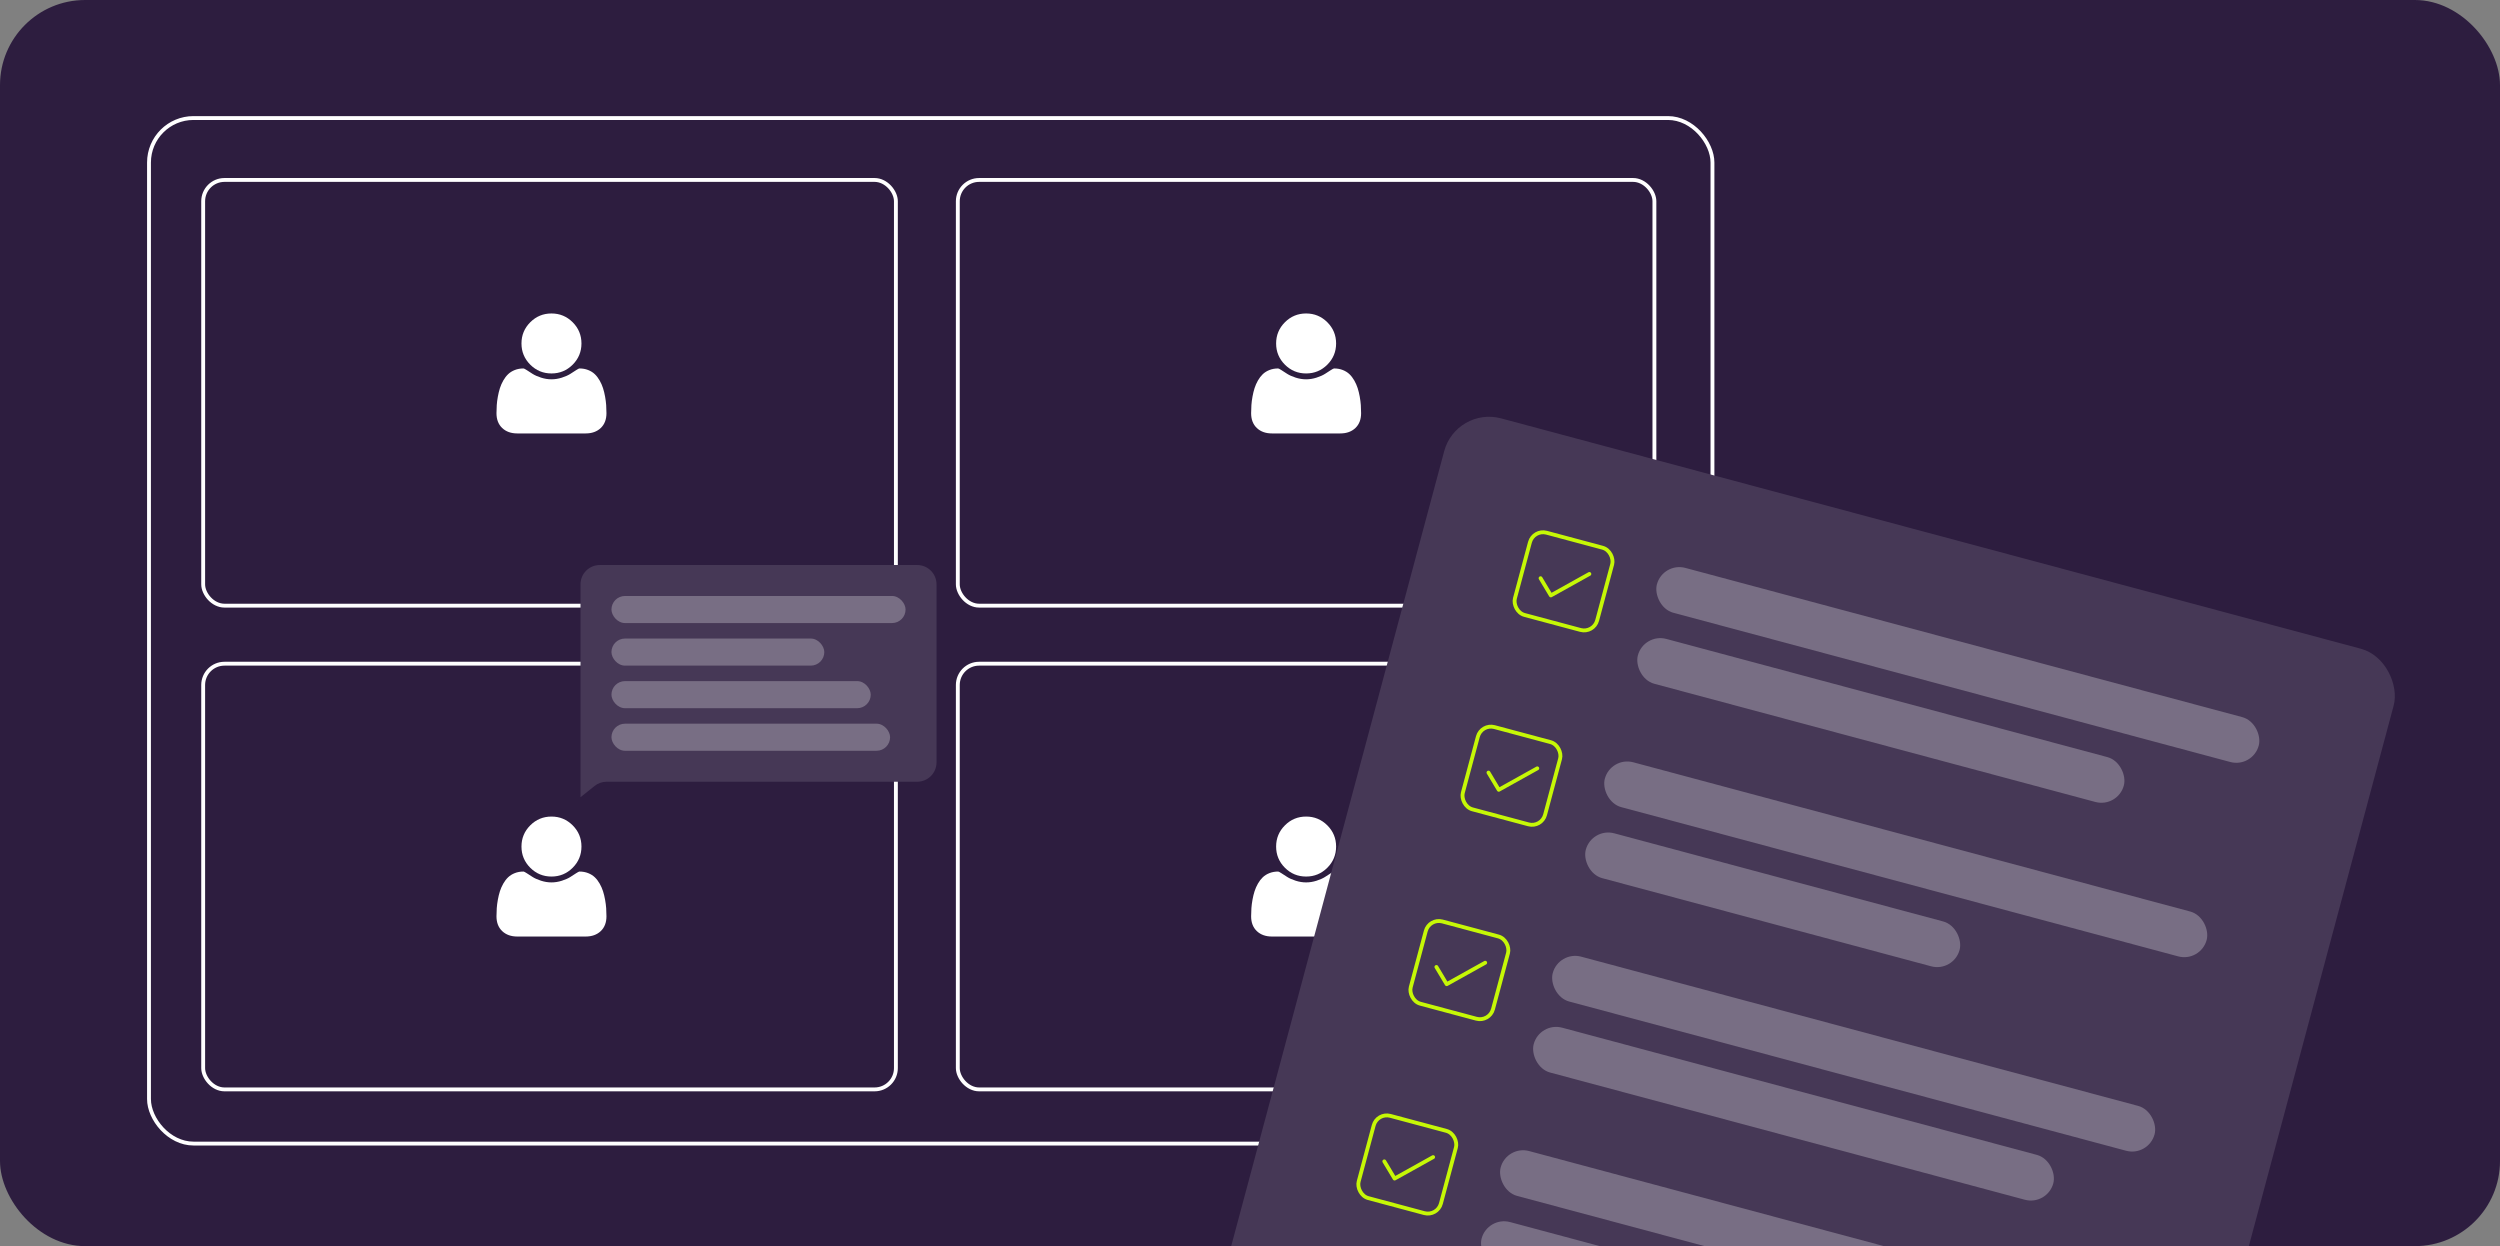 <svg width="646" height="322" viewBox="0 0 646 322" fill="none" xmlns="http://www.w3.org/2000/svg">
<rect x="0" y="0" width="646" height="322" fill="#808080" stroke="none"/>
<g clip-path="url(#clip0_3545_230)">
<rect width="646" height="322" rx="22" fill="#2D1D3F"/>
<rect x="38.5" y="30.5" width="404" height="265" rx="11.5" stroke="white"/>
<rect x="52.5" y="46.5" width="179" height="110" rx="5.5" stroke="white"/>
<rect x="52.5" y="171.5" width="179" height="110" rx="5.5" stroke="white"/>
<rect x="247.5" y="46.5" width="180" height="110" rx="5.5" stroke="white"/>
<rect x="247.5" y="171.5" width="180" height="110" rx="5.5" stroke="white"/>
<path d="M142.5 96.5C144.64 96.5 146.466 95.743 147.98 94.23C149.493 92.716 150.25 90.889 150.25 88.75C150.25 86.611 149.493 84.784 147.98 83.27C146.466 81.757 144.639 81 142.5 81C140.361 81 138.534 81.757 137.02 83.27C135.507 84.784 134.75 86.611 134.75 88.75C134.75 90.889 135.507 92.716 137.02 94.23C138.534 95.743 140.361 96.5 142.5 96.5Z" fill="white"/>
<path d="M156.638 104.684C156.59 104.004 156.496 103.271 156.355 102.484C156.214 101.697 156.035 100.967 155.82 100.294C155.605 99.621 155.315 98.965 154.952 98.326C154.589 97.687 154.172 97.142 153.701 96.691C153.229 96.24 152.654 95.881 151.975 95.612C151.295 95.343 150.545 95.208 149.724 95.208C149.603 95.208 149.321 95.353 148.877 95.642C148.433 95.931 147.932 96.254 147.373 96.611C146.815 96.967 146.088 97.29 145.194 97.579C144.299 97.868 143.401 98.013 142.499 98.013C141.598 98.013 140.7 97.868 139.805 97.579C138.91 97.29 138.184 96.967 137.625 96.611C137.067 96.254 136.566 95.931 136.122 95.642C135.678 95.353 135.395 95.208 135.274 95.208C134.454 95.208 133.703 95.343 133.024 95.612C132.344 95.881 131.769 96.241 131.298 96.691C130.827 97.142 130.41 97.687 130.047 98.326C129.684 98.965 129.395 99.622 129.179 100.294C128.964 100.967 128.786 101.697 128.645 102.484C128.503 103.271 128.409 104.004 128.362 104.684C128.315 105.363 128.291 106.06 128.291 106.773C128.291 108.387 128.782 109.662 129.765 110.598C130.747 111.532 132.052 112 133.68 112H151.32C152.948 112 154.253 111.532 155.235 110.598C156.218 109.662 156.709 108.387 156.709 106.773C156.709 106.06 156.685 105.363 156.638 104.684Z" fill="white"/>
<path d="M142.5 226.5C144.64 226.5 146.466 225.743 147.98 224.23C149.493 222.716 150.25 220.89 150.25 218.75C150.25 216.611 149.493 214.784 147.98 213.27C146.466 211.757 144.639 211 142.5 211C140.361 211 138.534 211.757 137.02 213.27C135.507 214.784 134.75 216.611 134.75 218.75C134.75 220.89 135.507 222.716 137.02 224.23C138.534 225.743 140.361 226.5 142.5 226.5Z" fill="white"/>
<path d="M156.638 234.684C156.59 234.004 156.496 233.271 156.355 232.484C156.214 231.697 156.035 230.967 155.82 230.294C155.605 229.621 155.315 228.965 154.952 228.326C154.589 227.687 154.172 227.142 153.701 226.691C153.229 226.24 152.654 225.881 151.975 225.612C151.295 225.343 150.545 225.208 149.724 225.208C149.603 225.208 149.321 225.353 148.877 225.642C148.433 225.931 147.932 226.254 147.373 226.611C146.815 226.967 146.088 227.29 145.194 227.579C144.299 227.868 143.401 228.013 142.499 228.013C141.598 228.013 140.7 227.868 139.805 227.579C138.91 227.29 138.184 226.967 137.625 226.611C137.067 226.254 136.566 225.931 136.122 225.642C135.678 225.353 135.395 225.208 135.274 225.208C134.454 225.208 133.703 225.343 133.024 225.612C132.344 225.881 131.769 226.241 131.298 226.691C130.827 227.142 130.41 227.687 130.047 228.326C129.684 228.965 129.395 229.622 129.179 230.294C128.964 230.967 128.786 231.697 128.645 232.484C128.503 233.271 128.409 234.004 128.362 234.684C128.315 235.363 128.291 236.06 128.291 236.773C128.291 238.387 128.782 239.662 129.765 240.598C130.747 241.532 132.052 242 133.68 242H151.32C152.948 242 154.253 241.532 155.235 240.598C156.218 239.662 156.709 238.387 156.709 236.773C156.709 236.06 156.685 235.363 156.638 234.684Z" fill="white"/>
<path d="M337.5 96.5C339.64 96.5 341.466 95.743 342.98 94.23C344.493 92.716 345.25 90.889 345.25 88.75C345.25 86.611 344.493 84.784 342.98 83.27C341.466 81.757 339.639 81 337.5 81C335.361 81 333.534 81.757 332.02 83.27C330.507 84.784 329.75 86.611 329.75 88.75C329.75 90.889 330.507 92.716 332.02 94.23C333.534 95.743 335.361 96.5 337.5 96.5Z" fill="white"/>
<path d="M351.638 104.684C351.59 104.004 351.496 103.271 351.355 102.484C351.214 101.697 351.035 100.967 350.82 100.294C350.605 99.621 350.315 98.965 349.952 98.326C349.589 97.687 349.172 97.142 348.701 96.691C348.229 96.24 347.654 95.881 346.975 95.612C346.295 95.343 345.545 95.208 344.724 95.208C344.603 95.208 344.321 95.353 343.877 95.642C343.433 95.931 342.932 96.254 342.373 96.611C341.815 96.967 341.088 97.29 340.194 97.579C339.299 97.868 338.401 98.013 337.499 98.013C336.598 98.013 335.7 97.868 334.805 97.579C333.91 97.29 333.184 96.967 332.625 96.611C332.067 96.254 331.566 95.931 331.122 95.642C330.678 95.353 330.395 95.208 330.274 95.208C329.454 95.208 328.703 95.343 328.024 95.612C327.344 95.881 326.769 96.241 326.298 96.691C325.827 97.142 325.41 97.687 325.047 98.326C324.684 98.965 324.395 99.622 324.179 100.294C323.964 100.967 323.786 101.697 323.645 102.484C323.503 103.271 323.409 104.004 323.362 104.684C323.315 105.363 323.291 106.06 323.291 106.773C323.291 108.387 323.782 109.662 324.765 110.598C325.747 111.532 327.052 112 328.68 112H346.32C347.948 112 349.253 111.532 350.235 110.598C351.218 109.662 351.709 108.387 351.709 106.773C351.709 106.06 351.685 105.363 351.638 104.684Z" fill="white"/>
<path d="M337.5 226.5C339.64 226.5 341.466 225.743 342.98 224.23C344.493 222.716 345.25 220.89 345.25 218.75C345.25 216.611 344.493 214.784 342.98 213.27C341.466 211.757 339.639 211 337.5 211C335.361 211 333.534 211.757 332.02 213.27C330.507 214.784 329.75 216.611 329.75 218.75C329.75 220.89 330.507 222.716 332.02 224.23C333.534 225.743 335.361 226.5 337.5 226.5Z" fill="white"/>
<path d="M351.638 234.684C351.59 234.004 351.496 233.271 351.355 232.484C351.214 231.697 351.035 230.967 350.82 230.294C350.605 229.621 350.315 228.965 349.952 228.326C349.589 227.687 349.172 227.142 348.701 226.691C348.229 226.24 347.654 225.881 346.975 225.612C346.295 225.343 345.545 225.208 344.724 225.208C344.603 225.208 344.321 225.353 343.877 225.642C343.433 225.931 342.932 226.254 342.373 226.611C341.815 226.967 341.088 227.29 340.194 227.579C339.299 227.868 338.401 228.013 337.499 228.013C336.598 228.013 335.7 227.868 334.805 227.579C333.91 227.29 333.184 226.967 332.625 226.611C332.067 226.254 331.566 225.931 331.122 225.642C330.678 225.353 330.395 225.208 330.274 225.208C329.454 225.208 328.703 225.343 328.024 225.612C327.344 225.881 326.769 226.241 326.298 226.691C325.827 227.142 325.41 227.687 325.047 228.326C324.684 228.965 324.395 229.622 324.179 230.294C323.964 230.967 323.786 231.697 323.645 232.484C323.503 233.271 323.409 234.004 323.362 234.684C323.315 235.363 323.291 236.06 323.291 236.773C323.291 238.387 323.782 239.662 324.765 240.598C325.747 241.532 327.052 242 328.68 242H346.32C347.948 242 349.253 241.532 350.235 240.598C351.218 239.662 351.709 238.387 351.709 236.773C351.709 236.06 351.685 235.363 351.638 234.684Z" fill="white"/>
<rect x="376.282" y="105" width="254" height="287" rx="12" transform="rotate(15 376.282 105)" fill="#463856"/>
<rect x="429.697" y="145.194" width="161" height="12" rx="6" transform="rotate(15 429.697 145.194)" fill="white" fill-opacity="0.27"/>
<rect x="416.24" y="195.422" width="161" height="12" rx="6" transform="rotate(15 416.24 195.422)" fill="white" fill-opacity="0.27"/>
<rect x="402.781" y="245.649" width="161" height="12" rx="6" transform="rotate(15 402.781 245.649)" fill="white" fill-opacity="0.27"/>
<rect x="389.323" y="295.878" width="161" height="12" rx="6" transform="rotate(15 389.323 295.878)" fill="white" fill-opacity="0.27"/>
<rect x="424.781" y="163.546" width="130" height="12" rx="6" transform="rotate(15 424.781 163.546)" fill="white" fill-opacity="0.27"/>
<rect x="411.322" y="213.774" width="100" height="12" rx="6" transform="rotate(15 411.322 213.774)" fill="white" fill-opacity="0.27"/>
<rect x="397.864" y="264.002" width="139" height="12" rx="6" transform="rotate(15 397.864 264.002)" fill="white" fill-opacity="0.27"/>
<rect x="384.405" y="314.23" width="75" height="12" rx="6" transform="rotate(15 384.405 314.23)" fill="white" fill-opacity="0.27"/>
<path d="M410.692 148.311L400.739 153.855L398.081 149.411" stroke="#C6F806" stroke-linecap="round" stroke-linejoin="round"/>
<rect x="396.244" y="136.747" width="22" height="22" rx="3.5" transform="rotate(15 396.244 136.747)" stroke="#C6F806"/>
<path d="M397.233 198.54L387.28 204.084L384.622 199.64" stroke="#C6F806" stroke-linecap="round" stroke-linejoin="round"/>
<rect x="382.786" y="186.976" width="22" height="22" rx="3.5" transform="rotate(15 382.786 186.976)" stroke="#C6F806"/>
<path d="M383.775 248.768L373.822 254.311L371.164 249.867" stroke="#C6F806" stroke-linecap="round" stroke-linejoin="round"/>
<rect x="369.327" y="237.203" width="22" height="22" rx="3.5" transform="rotate(15 369.327 237.203)" stroke="#C6F806"/>
<path d="M370.316 298.996L360.363 304.54L357.705 300.096" stroke="#C6F806" stroke-linecap="round" stroke-linejoin="round"/>
<rect x="355.869" y="287.432" width="22" height="22" rx="3.5" transform="rotate(15 355.869 287.432)" stroke="#C6F806"/>
<path d="M150 151C150 148.239 152.239 146 155 146H237C239.761 146 242 148.239 242 151V197C242 199.761 239.761 202 237 202H156.754C155.619 202 154.517 202.386 153.63 203.096L150 206V151Z" fill="#463856"/>
<rect x="158" y="154" width="76" height="7" rx="3.5" fill="white" fill-opacity="0.27"/>
<rect x="158" y="165" width="55" height="7" rx="3.5" fill="white" fill-opacity="0.27"/>
<rect x="158" y="176" width="67" height="7" rx="3.5" fill="white" fill-opacity="0.27"/>
<rect x="158" y="187" width="72" height="7" rx="3.5" fill="white" fill-opacity="0.27"/>
</g>
<defs>
<clipPath id="clip0_3545_230">
<rect width="646" height="322" rx="22" fill="white"/>
</clipPath>
</defs>
</svg>
